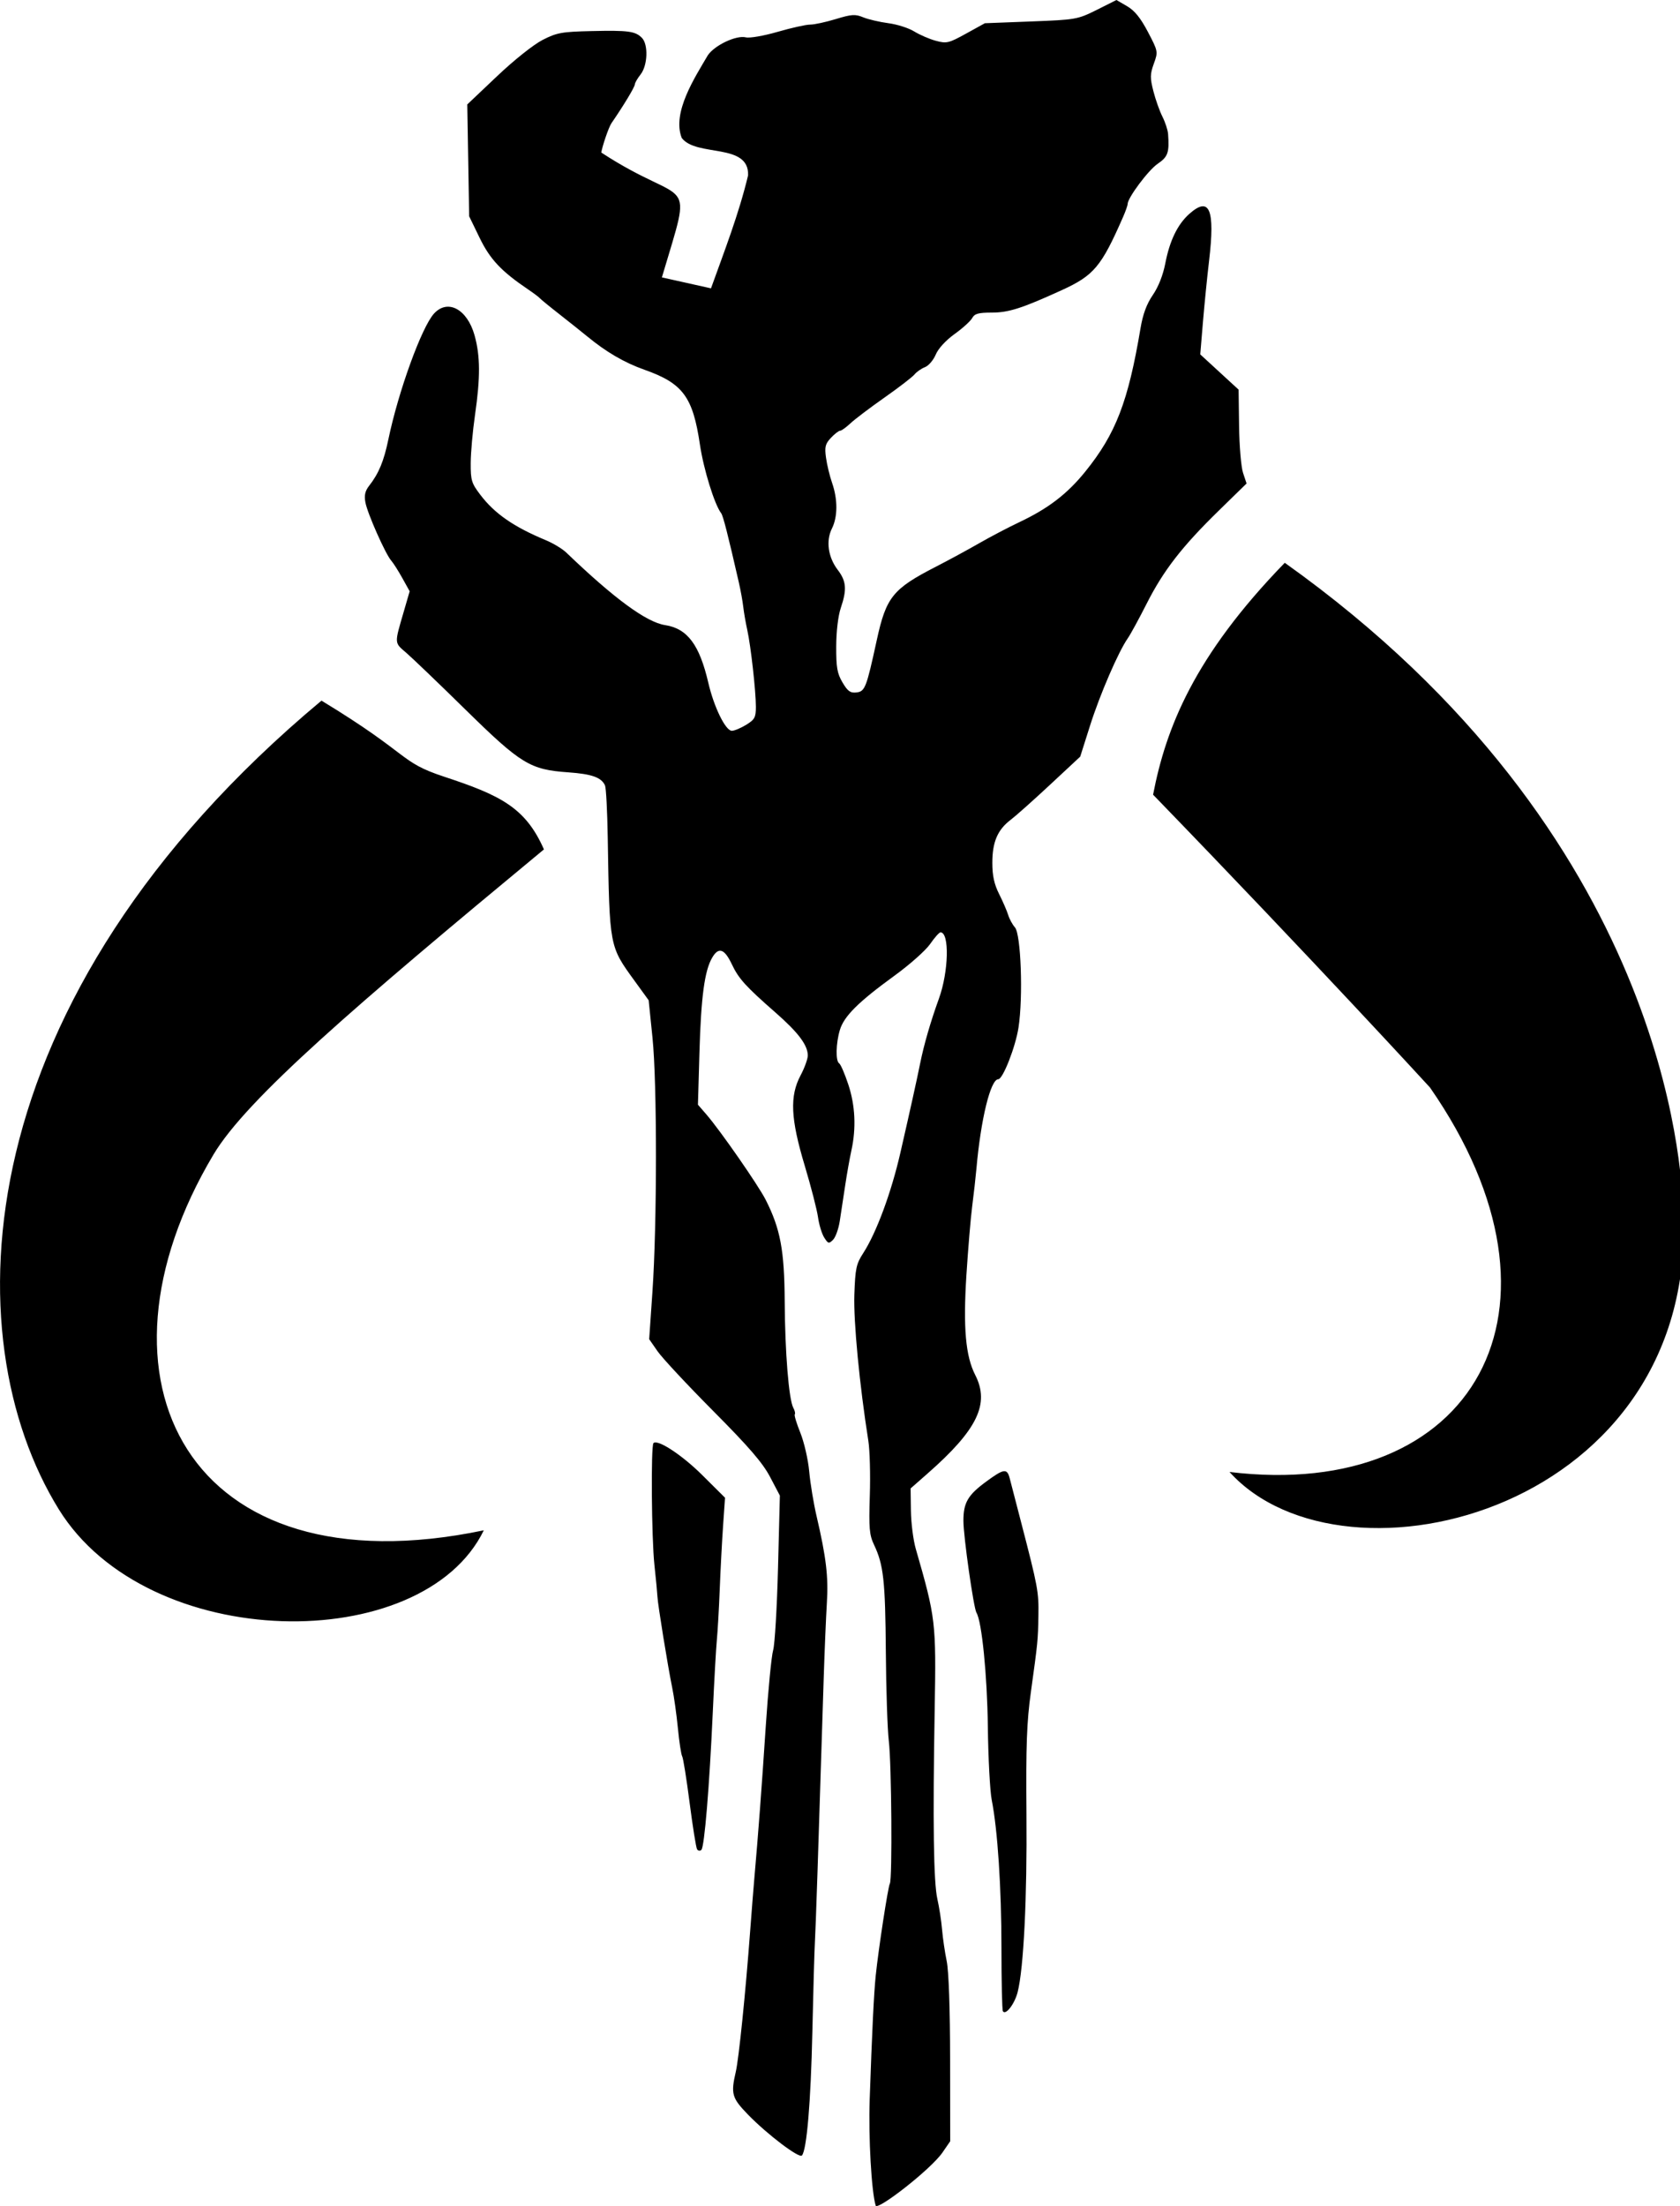 <svg aria-hidden="true" data-prefix="fab" data-icon="mandalorian" role="img" xmlns="http://www.w3.org/2000/svg" viewBox="0 0 390 512" class="svg-inline--fa fa-mandalorian fa-w-13 fa-7x"><path fill="currentColor" d="M203.28 511.89c-.98-3.26-1.69-15.83-1.39-24.58.55-15.89.98-24.72 1.4-28.76.64-6.2 2.87-20.72 3.28-21.38.6-.96.4-27.87-.24-33.13-.31-2.58-.63-11.9-.69-20.73-.13-16.47-.53-20.12-2.73-24.76-1.1-2.32-1.23-3.84-.99-11.43.16-4.81 0-10.53-.34-12.71-2.05-12.97-3.46-27.7-3.25-33.9.21-6.12.43-7.15 2.06-9.67 3.05-4.71 6.51-14.04 8.62-23.27 2.26-9.86 3.88-17.18 4.59-20.74.89-4.42 2.43-9.72 4.36-15.05 2.27-6.25 2.49-15.39.37-15.39-.3 0-1.38 1.22-2.41 2.71-1.03 1.49-4.76 4.8-8.29 7.36-8.37 6.08-11.7 9.39-12.66 12.58-.93 3.11-1.02 7.23-.16 7.76.34.21 1.29 2.4 2.11 4.88 1.62 4.88 1.87 10.12.72 15.36-.39 1.77-1.05 5.47-1.46 8.23-.41 2.76-.98 6.46-1.25 8.22-.28 1.76-.97 3.68-1.55 4.26-.96.96-1.14.91-2.05-.53-.55-.87-1.2-3.01-1.44-4.75-.25-1.74-1.63-7.11-3.08-11.93-3.28-10.9-3.52-16.15-.96-20.96.92-1.73 1.67-3.81 1.67-4.61 0-2.39-2.2-5.32-7.41-9.89-7.05-6.18-8.63-7.92-10.23-11.3-1.71-3.6-3.06-4.06-4.54-1.54-1.78 3.01-2.6 9.11-2.97 22.02l-.35 12.13 1.95 2.25c3.21 3.7 12.07 16.45 13.78 19.83 3.41 6.74 4.34 11.69 4.41 23.56.07 11.84.95 22.75 2 24.71.36.66.51 1.35.34 1.52-.17.17.41 2.09 1.29 4.27.88 2.18 1.81 6.22 2.06 8.98.25 2.76 1.02 7.43 1.71 10.37 2.23 9.56 2.77 14.08 2.39 20.14-.2 3.27-.53 11.07-.73 17.32-1.31 41.76-1.85 57.98-2.04 61.21-.12 2.02-.39 11.51-.6 21.07-.36 16.3-1.3 27.37-2.42 28.65-.64.73-8.07-4.91-12.52-9.49-3.75-3.87-4.02-4.79-2.83-9.95.7-3.01 2.26-18.29 3.33-32.62.36-4.78.81-10.5 1.01-12.71.83-9.37 1.66-20.35 2.61-34.78.56-8.46 1.33-16.44 1.72-17.73.38-1.29.89-9.89 1.13-19.11l.43-16.77-2.26-4.3c-1.72-3.28-4.87-6.94-13.22-15.34-6.03-6.07-11.84-12.3-12.91-13.85l-1.95-2.81.75-10.9c1.09-15.71 1.1-48.57.02-59.06l-.89-8.7-3.28-4.52c-5.86-8.08-5.8-7.75-6.22-33.27-.1-6.07-.38-11.5-.63-12.06-.83-1.87-3.05-2.66-8.54-3.05-8.86-.62-10.96-1.9-23.85-14.55-6.15-6.04-12.34-11.97-13.75-13.19-2.81-2.42-2.79-1.99-.56-9.63l1.35-4.65-1.69-3.04c-.93-1.67-2.09-3.51-2.59-4.07-1.33-1.51-5.5-10.89-5.99-13.49-.31-1.66-.09-2.67.87-3.9 2.23-2.86 3.4-5.68 4.45-10.73 2.33-11.19 7.74-26.09 10.6-29.22 3.18-3.47 7.7-1.05 9.41 5.03 1.34 4.79 1.37 9.79.1 18.55-.53 3.68-.98 8.68-.99 11.11-.02 4.01.19 4.69 2.25 7.39 3.33 4.37 7.73 7.41 15.2 10.52 1.7.71 3.82 1.99 4.72 2.85 11.17 10.72 18.62 16.18 22.95 16.85 5.18.8 7.98 4.54 10.04 13.39 1.31 5.65 4 11.14 5.46 11.14.59 0 2.09-.63 3.33-1.39 1.98-1.22 2.25-1.73 2.25-4.18-.01-3.71-1.17-14.08-2-17.84-.37-1.66-.78-4.06-.93-5.35-.14-1.29-.61-3.85-1.03-5.69-2.55-11.16-3.65-15.46-4.1-16.05-1.55-2.02-4.08-10.2-4.93-15.92-1.64-11.11-3.96-14.23-12.91-17.39-4.64-1.64-8.89-4.12-13.32-7.78-1.15-.95-4.01-3.22-6.35-5.06-2.35-1.83-4.41-3.53-4.6-3.76-.18-.23-1.39-1.14-2.69-2.02-6.24-4.22-8.84-6.98-11.26-11.96l-2.44-5.02-.22-12.98-.22-12.98 6.91-6.55c3.95-3.75 8.48-7.35 10.59-8.43 3.31-1.69 4.45-1.89 11.37-2.05 8.53-.19 10.12.02 11.66 1.56 1.53 1.53 1.36 6.4-.29 8.5-.74.94-1.34 1.98-1.34 2.32 0 .58-2.61 4.91-5.42 8.99-.68.99-2.13 5.35-2.37 6.82 20.44 13.39 21.55 3.77 14.07 28.98l11.4 2.54c3.11-8.66 6.47-17.26 8.61-26.22.29-7.63-11.98-4.19-15.4-8.68-2.33-5.93 3.13-14.18 6.06-19.2 1.6-2.34 6.62-4.7 8.82-4.15.88.22 4.16-.35 7.37-1.28 3.18-.92 6.58-1.68 7.55-1.68.97 0 3.66-.58 5.98-1.29 3.65-1.11 4.5-1.17 6.35-.4 1.17.48 3.79 1.09 5.82 1.36 2.02.26 4.72 1.12 6 1.91 1.28.79 3.53 1.77 5.02 2.17 2.51.68 3 .57 7.05-1.67l4.35-2.4 10.7-.41c10.44-.4 10.81-.47 15.26-2.68l4.58-2.3 2.46 1.43c1.76 1.02 3.14 2.73 4.85 5.98 2.36 4.51 2.38 4.58 1.37 7.37-.88 2.44-.89 3.3-.1 6.39.5 1.96 1.45 4.62 2.1 5.91.65 1.29 1.24 3.09 1.31 4.01.31 4.33-.03 5.3-2.41 6.92-2.17 1.47-6.98 7.91-6.98 9.34 0 .32-.48 1.69-1.07 3.03-5.04 11.51-6.76 13.56-14.26 16.98-9.2 4.2-12.3 5.19-16.21 5.19-3.1 0-4 .25-4.54 1.26-.37.69-2.21 2.37-4.09 3.71-2.04 1.47-3.8 3.38-4.38 4.78-.54 1.28-1.66 2.59-2.49 2.91-.83.32-1.94 1.08-2.45 1.71-.52.62-3.66 3.04-7 5.38-3.33 2.34-6.87 5.02-7.87 5.96-1 .94-2.07 1.71-2.39 1.71s-1.28.74-2.13 1.65c-1.31 1.39-1.49 2.11-1.14 4.6.22 1.63.86 4.27 1.42 5.88 1.32 3.8 1.31 7.86-.05 10.57-1.43 2.86-.89 6.65 1.35 9.59 2.01 2.63 2.16 4.56.71 8.84-.61 1.8-1.05 5.45-1.06 8.91-.02 4.88.22 6.28 1.46 8.38 1.2 2.04 1.82 2.48 3.24 2.32 1.98-.23 2.3-1.05 4.71-12.12 2.18-10.03 3.71-11.92 13.76-17.08 2.94-1.51 7.46-3.96 10.03-5.44 2.58-1.48 6.79-3.69 9.37-4.91 6.67-3.16 11.05-6.52 15.22-11.67 7.11-8.79 9.98-16.22 12.85-33.3.55-3.28 1.43-5.65 2.86-7.73 1.29-1.87 2.37-4.62 2.89-7.31 1.02-5.3 2.85-9.08 5.58-11.51 4.7-4.18 6-1.09 4.59 10.87-.46 3.86-1.1 10.33-1.44 14.38l-.61 7.36 4.45 4.09 4.45 4.09.11 8.42c.06 4.63.47 9.53.92 10.89l.82 2.47-6.43 6.28c-8.54 8.33-12.88 13.93-16.76 21.61-1.77 3.49-3.74 7.11-4.38 8.03-2.18 3.11-6.46 13.01-8.76 20.26l-2.29 7.22-6.97 6.49c-3.83 3.57-7.96 7.25-9.17 8.17-3.05 2.32-4.26 5.15-4.26 9.99 0 2.98.43 4.96 1.59 7.26.87 1.74 1.81 3.91 2.09 4.83.28.92.98 2.22 1.57 2.89 1.4 1.59 1.92 16.12.83 23.22-.68 4.48-3.63 12.02-4.7 12.02-1.79 0-4.06 9.27-5.07 20.74-.18 2.02-.62 5.94-.98 8.7-.36 2.76-.96 9.98-1.35 16.05-.77 12.22-.19 18.77 2.05 23.15 3.41 6.69.52 12.69-11.03 22.84l-3.97 3.49.07 5.19c.04 2.86.55 6.85 1.14 8.87 4.61 15.98 4.73 16.92 4.38 37.13-.46 26.4-.26 40.27.63 44.15.42 1.84.91 5 1.08 7.02.17 2.02.66 5.33 1.08 7.36.47 2.26.78 11.02.79 22.74l.02 19.06-1.81 2.63c-2.71 3.91-15.11 13.54-15.49 12.29zm29.53-45.11c-.18-.3-.33-6.87-.33-14.59 0-14.06-.89-27.54-2.26-34.45-.4-2.02-.81-9.7-.9-17.06-.15-11.93-1.4-24.37-2.64-26.38-.66-1.07-3.02-17.66-3.03-21.3-.01-4.23 1.02-6 5.28-9.13 4.14-3.04 4.86-3.14 5.48-.72.28 1.1 1.45 5.62 2.6 10.03 3.93 15.12 4.14 16.27 4.05 21.74-.1 5.78-.13 6.13-1.74 17.73-.98 7.07-1.17 12.39-1.04 28.43.17 19.4-.64 35.73-2.04 41.27-.71 2.78-2.8 5.48-3.43 4.43zm-70.99-37.58c-.24-.38-1.01-5.24-1.73-10.79-.72-5.56-1.49-10.41-1.73-10.79-.23-.38-.68-3.3-.99-6.49-.31-3.19-.91-7.46-1.33-9.48-.99-4.79-3.35-19.35-3.42-21.07-.03-.74-.34-4.05-.7-7.36-.67-6.21-.84-27.67-.22-28.29.96-.96 6.63 2.76 11.33 7.43l5.28 5.25-.45 6.47c-.25 3.56-.6 10.23-.78 14.83-.18 4.6-.49 9.87-.67 11.71-.18 1.84-.61 9.36-.94 16.72-.79 17.41-1.94 31.29-2.65 32-.32.3-.76.24-1-.14zM74.63 162.61c21.07 12.79 17.84 14.15 28.49 17.66 13.01 4.29 18.87 7.13 23.15 16.87-43.66 36.14-69.01 57.9-76.71 70.82-31.02 52.01-5.99 101.59 62.75 87.21-14.18 29.23-77.97 28.63-98.68-4.9-24.68-39.95-22.09-118.3 61-187.66zm210.79 179.02c56.66 6.88 82.32-37.74 46.54-89.23 0 0-26.87-29.34-64.28-67.96 2.98-15.45 9.49-32.12 30.57-53.82 89.2 63.51 92 141.61 92.46 149.36 4.27 70.58-78.66 91.12-105.29 61.65z" class=""></path></svg>